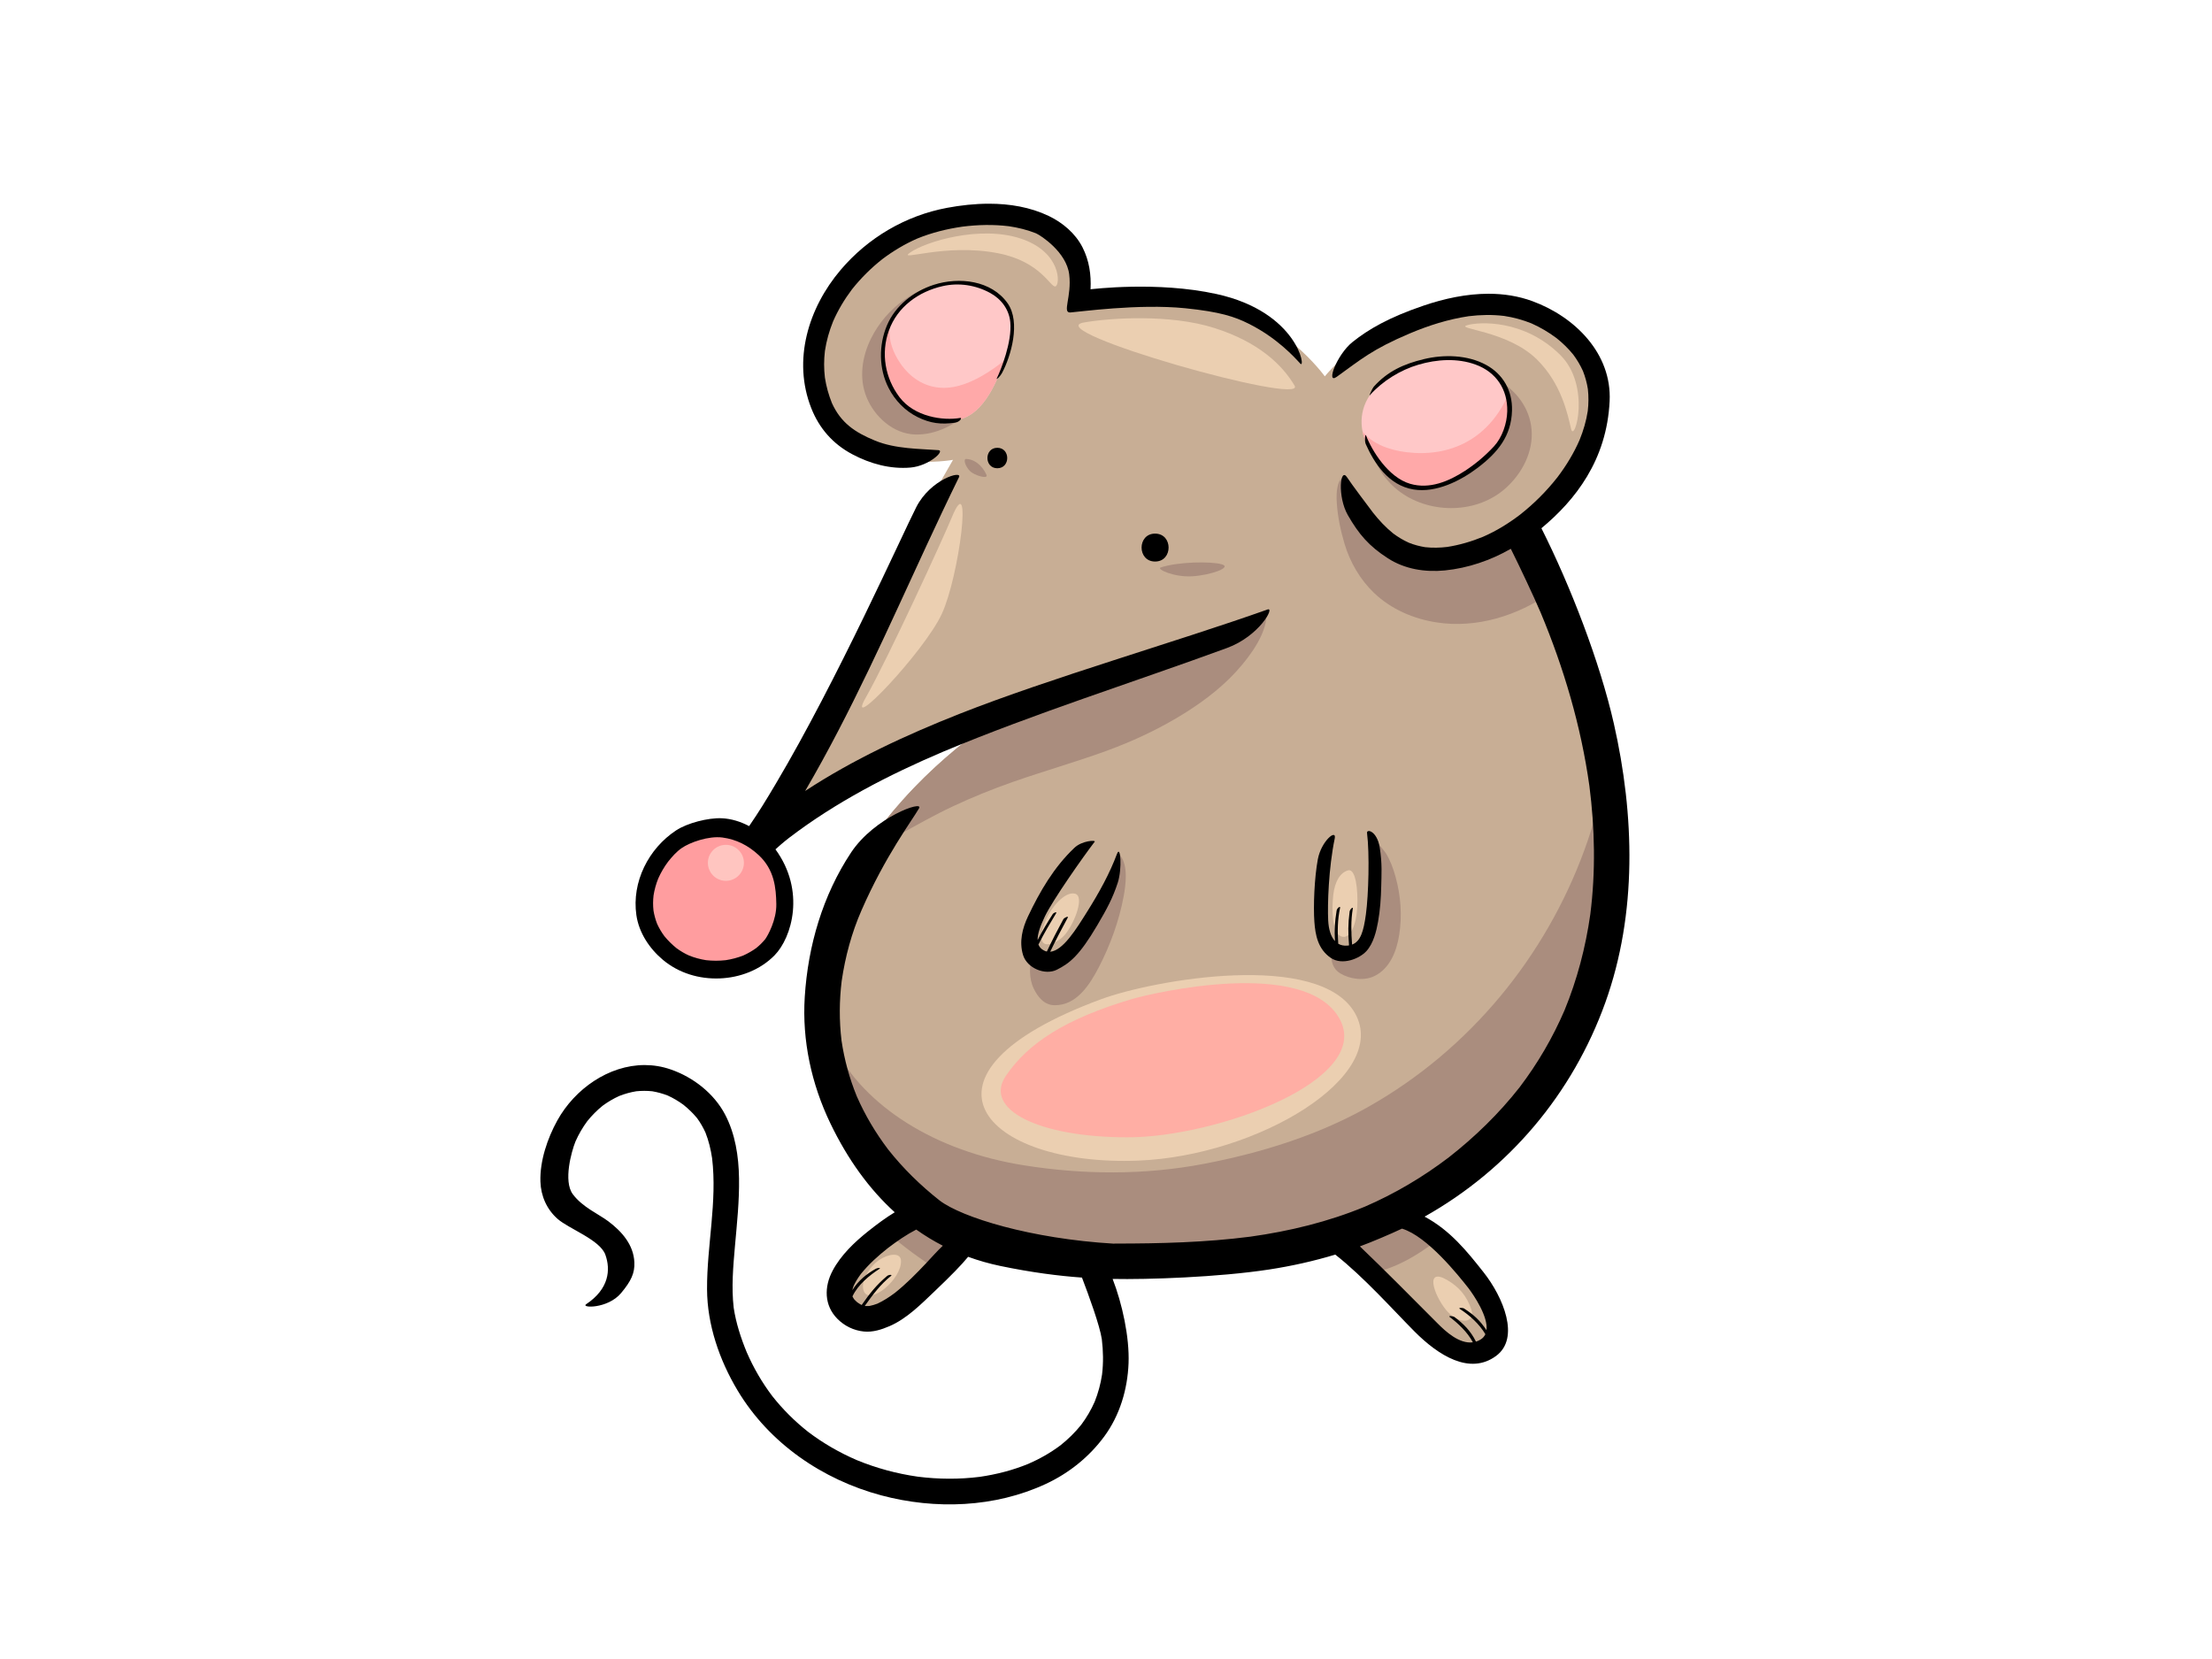 <?xml version="1.0" encoding="utf-8"?>
<!-- Generator: Adobe Illustrator 17.0.0, SVG Export Plug-In . SVG Version: 6.00 Build 0)  -->
<!DOCTYPE svg PUBLIC "-//W3C//DTD SVG 1.1//EN" "http://www.w3.org/Graphics/SVG/1.1/DTD/svg11.dtd">
<svg version="1.1" id="Layer_1" xmlns="http://www.w3.org/2000/svg" xmlns:xlink="http://www.w3.org/1999/xlink" x="0px" y="0px"
	 width="800px" height="600px" viewBox="0 0 800 600" enable-background="new 0 0 800 600" xml:space="preserve">
<g>
	<path fill="#FF9D9F" d="M264.91,299.631c9.095,2.369,18.804,9.685,18.234,28.485c-0.566,18.8-21.647,26.778-35.323,20.515
		c-13.676-6.272-17.663-20.515-12.536-31.906C240.412,305.329,251.808,296.214,264.91,299.631z"/>
	<path fill="#C8AE95" d="M344.671,166.313c0,0-31.332,5.702-45.008-14.817c-13.669-20.506-4.554-47.285,21.085-63.804
		c25.634-16.523,48.995-11.97,61.535-2.851c12.532,9.111,8.544,23.353,8.544,23.353s18.23-6.26,45.574,0
		c27.353,6.272,42.731,27.923,42.731,27.923s14.812-18.8,42.161-25.068c27.353-6.268,56.404,6.838,56.404,32.472
		c0,25.642-26.771,49.57-26.771,49.57s29.256,52.994,31.328,111.667c3.417,96.854-75.204,135.028-75.204,135.028
		s18.796,8.549,29.621,26.208c10.822,17.66,1.715,27.345-9.111,23.362c-10.83-3.991-43.872-39.318-43.872-39.318
		s-21.145,4.915-47.859,6.838c-55.263,3.991-86.595-9.685-86.595-9.685s-29.059,42.165-42.731,27.923
		c-13.676-14.246,26.204-38.178,26.204-38.178s-42.731-32.472-36.459-76.344c6.268-43.868,21.631-61.575,30.192-71.216
		c13.676-15.383,28.489-25.638,28.489-25.638s-19.37,4.553-36.459,13.676c-17.093,9.115-42.736,25.638-42.736,25.638
		s13.672-25.076,25.642-48.433c11.961-23.357,29.055-62.671,33.042-70.072C338.407,177.138,344.671,166.313,344.671,166.313z"/>
	<path fill="#EBCFB1" d="M482.189,323.759c-0.534,4.774-0.563,13.471,2.803,14.877c3.369,1.402,5.613-4.489,5.89-10.665
		c0.285-6.176-0.562-14.034-3.361-13.186C484.71,315.62,482.747,318.708,482.189,323.759z"/>
	<path fill="#EBCFB1" d="M378.456,332.279c1.851-4.164,6.621-9.918,10.271-9.082c3.646,0.843,0,10.387-3.369,14.599
		C381.994,342.005,372.678,345.301,378.456,332.279z"/>
	<path fill="#EBCFB1" d="M312.388,466.894c-1.329-3.493,2.245-8.982,5.613-11.223c3.369-2.252,7.73-2.859,7.858,0.277
		C326.144,462.686,314.451,472.323,312.388,466.894z"/>
	<path fill="#FFC5C0" d="M269.046,312.054c0,3.598-2.919,6.513-6.513,6.513c-3.594,0-6.517-2.915-6.517-6.513
		c0-3.594,2.923-6.509,6.517-6.509C266.127,305.545,269.046,308.461,269.046,312.054z"/>
	<path fill="#EBCFB1" d="M523.443,462.963c4.115,2.414,7.015,5.614,8.697,10.669c1.69,5.047-4.77,5.617-9.255,0
		C518.391,468.018,515.304,458.197,523.443,462.963z"/>
	<path fill="#AA8D7E" d="M344.278,102.216c-12.504,0.687-23.767,9.103-29.256,20.197c-3.261,6.573-4.449,14.335-1.606,21.286
		c2.883,7.051,9.665,13.19,17.531,13.439c7.697,0.245,14.977-3.762,20.45-8.918c4.092-3.863,7.625-8.517,9.802-13.733
		c0.012-0.237,0.064-0.494,0.181-0.751c0.273-0.622,0.534-1.245,0.779-1.879c0.345-1.076,0.634-2.176,0.855-3.297
		c0.084-0.462,0.293-0.803,0.562-1.036c1.69-6.501,1.417-13.343-3.156-18.941C356.404,103.657,350.489,101.879,344.278,102.216z"/>
	<path fill="#AA8D7E" d="M505.554,177.299c10.701,8.456,27.449,8.773,38.098,0.016c5.987-4.919,10.4-12.492,10.332-20.394
		c-0.06-7.938-4.654-14.893-11.38-18.924c-7.167-4.3-15.547-5.288-23.711-3.967c-7.954,1.289-16.447,4.449-20.614,11.825
		c-0.579,1.02-1.61,1.144-2.433,0.759c-1.948,4.184-1.265,10.086-0.37,14.094C496.929,167.313,500.19,173.063,505.554,177.299z"/>
	<path fill="#AA8D7E" d="M402.323,319.25c-1.963,4.465-4.469,8.649-7.123,12.733c-1.883,2.907-3.65,6.095-6.067,8.617
		c-3.003,3.144-10.135,9.259-14.845,5.915c-0.442-0.317-0.815-0.675-1.144-1.056c-0.803,4.048-1.096,8.268,0.727,12.09
		c1.458,3.052,3.802,5.931,7.464,6.003c7.983,0.164,12.789-7.436,16.025-13.652c4.116-7.902,7.376-16.833,9.003-25.61
		c0.771-4.148,1.738-11.102-1.193-14.901C404.805,312.801,403.701,316.114,402.323,319.25z"/>
	<path fill="#AA8D7E" d="M501.234,308.593c-0.462-0.751-3.835-4.943-5.071-5.549c0.088,0.225,0.137,0.474,0.129,0.759
		c-0.181,8.709,0.915,17.551-0.952,26.148c-0.687,3.152-1.606,6.372-3.22,9.191c-1.16,2.048-2.815,4.385-5.296,4.842
		c-2.192,0.398-3.971-0.879-5.236-2.562c-0.345,3.939-0.622,8.352,3.16,10.628c3.477,2.096,8.597,2.795,12.359,0.948
		c5.626-2.763,8.007-9.047,8.938-14.889c1.109-6.927,0.558-14.287-1.333-21.029C503.888,314.13,502.84,311.211,501.234,308.593z"/>
	<path fill="#AA8D7E" d="M339.523,459.546c3.803-4.365,6.838-8.384,8.448-10.589c-1.176-0.478-2.341-0.988-3.481-1.546
		c-5.079-2.473-9.327-5.89-13.672-9.283c-2.22,1.426-6.119,4.048-10.291,7.356C326.518,450.66,332.854,455.366,339.523,459.546z"/>
	<path fill="#AA8D7E" d="M511.525,454.202c3.032-1.823,5.963-3.867,8.75-6.091c-5.541-4.3-10.388-6.91-12.323-7.886
		c-4.501,1.618-8.806,3.782-13.215,5.657c-3.397,1.438-7.079,3.297-10.833,4.385c0.927,0.988,4.842,5.136,10.054,10.392
		C500.158,460.016,506.241,457.366,511.525,454.202z"/>
	<path fill="#AA8D7E" d="M582.256,304.758c-0.305-8.593-1.197-17.065-2.486-25.269c-0.755,9.54-3.545,19.109-6.666,27.69
		c-14.078,38.74-41.559,72.361-78.038,93.012c-13.725,7.766-32.805,15.624-59.745,20.751c-21.482,4.088-43.542,3.935-65.153,0.486
		c-31.681-5.055-57.5-21.049-68.815-43.338c-2.614-5.136-4.019-10.946-5.216-16.668c-4.2,32.52,18.374,58.673,30.003,69.759
		c0.53-0.393,1.241-0.494,1.976,0.036c6.111,4.381,11.468,9.561,18.354,12.817c6.597,3.116,13.72,4.819,20.783,6.537
		c1.205,0.293,1.566,1.353,1.333,2.289c14.724,3.196,37.523,6.163,67.245,4.016c18.715-1.349,34.689-4.16,42.583-5.726
		c-0.213,0-0.418,0.008-0.626,0c-2.518-0.072-2.526-3.979,0-3.911c3.016,0.088,5.923-1.052,8.673-2.176
		c2.715-1.108,5.461-2.172,8.147-3.365c5.862-2.61,11.697-5.545,18.005-6.922c0.847-0.185,1.526,0.144,1.951,0.674
		C534.139,423.027,585.022,383.082,582.256,304.758z"/>
	<path fill="#AA8D7E" d="M326.442,289.376c-4.112,4.629-9.794,11.126-15.291,21.49c4.228-3.537,9.015-6.244,13.837-8.882
		c6.497-3.566,12.934-7.216,19.655-10.368c7.043-3.3,14.271-6.228,21.615-8.802c11.231-3.943,22.699-7.172,33.893-11.247
		c9.813-3.582,19.35-8.059,28.22-13.6c7.778-4.871,15.078-10.532,20.944-17.647c2.65-3.212,5.143-6.698,6.866-10.508
		c1.224-2.718,2.268-6.019,1.598-9.03c-4.039,1.562-7.557,4.308-11.09,6.746c-4.208,2.891-8.512,4.947-13.275,6.75
		c-10.818,4.099-21.936,7.272-32.978,10.693c-10.492,3.244-21.237,6.569-31.059,11.556c-4.935,2.506-9.653,5.401-14.632,7.802
		c-0.611,0.289-1.225,0.59-1.843,0.879C348.39,268.56,337.07,277.418,326.442,289.376z"/>
	<path fill="#AA8D7E" d="M484.02,175.006c-0.711,2.289-0.703,4.738-0.534,7.115c0.337,4.951,1.393,9.902,2.815,14.652
		c1.963,6.569,5.638,12.889,10.605,17.631c6.207,5.939,14.303,9.424,22.751,10.713c14.326,2.201,29.296-2.421,41.19-10.837
		c-4.381-10.476-8.059-17.664-9.388-20.189c-11.01,5.413-22.486,10.44-34.693,7.943c-7.545-1.538-14.921-5.923-20.217-11.488
		c-4.863-5.095-8.107-11.255-10.572-17.788C485.012,173.027,484.402,173.754,484.02,175.006z"/>
	<path fill="#FFC8C8" d="M362.708,132.243c-2.686,6.385-7.553,19.386-18.314,19.82c-10.757,0.43-28.124-5.722-24.727-29.505
		c2.586-18.073,27.088-24.763,39.17-17.214c6.886,4.304,8.392,11.408,7.529,14.845C365.503,123.638,364.426,128.155,362.708,132.243
		z"/>
	<path fill="#FFC8C8" d="M493.978,159.784c-2.112-4.654-3.012-12.692,3.654-19.579c6.674-6.883,22.169-14.206,36.797-8.822
		c14.636,5.381,15.066,23.241,4.305,33.351c-10.757,10.115-23.024,13.989-30.127,10.978
		C501.511,172.697,496.99,166.457,493.978,159.784z"/>
	<path fill="#FFA9A9" d="M357.147,134.736c-4.915,3.104-10.777,5.818-16.74,5.513c-6.232-0.313-11.335-3.782-14.796-8.858
		c-2.586-3.786-4.24-8.143-3.899-12.785c0.088-1.18,0.257-2.329,0.514-3.445c-1.273,2.204-2.164,4.67-2.558,7.396
		c-3.397,23.783,13.97,29.935,24.727,29.505c10.761-0.434,15.628-13.435,18.314-19.82c0.305-0.715,0.582-1.433,0.843-2.172
		C361.515,131.757,359.379,133.331,357.147,134.736z"/>
	<path fill="#FFA9A9" d="M530.791,159.636c-6.814,3.822-14.592,4.863-22.285,3.887c-6.051-0.771-12.01-2.903-15.708-7.413
		c0.277,1.369,0.699,2.61,1.181,3.674c3.011,6.673,7.533,12.913,14.628,15.929c7.103,3.011,19.37-0.863,30.127-10.978
		c6.381-5.995,8.826-14.708,6.714-21.932C542.367,149.75,537.561,155.817,530.791,159.636z"/>
	<path d="M239.754,347.144c5.73,4.794,13.066,6.991,20.51,6.714c7.34-0.273,14.688-3.064,19.872-8.36
		c6.28-6.401,11.267-23.341,0.317-38.322c1.056-0.956,2.554-2.305,4.846-4.096c17.001-12.994,36.158-22.867,55.801-31.219
		c32.926-13.809,69.185-25.232,102.661-37.508c11.632-4.268,17.391-14.885,14.692-13.929c-33.44,11.861-78.432,24.723-111.458,37.76
		c-19.286,7.625-38.415,16.475-55.81,27.887c16.68-28.529,30.071-58.925,43.964-88.904c3.819-8.235,7.686-16.451,11.685-24.594
		c1.265-2.57-10.295,0.727-15.451,10.834c-5.147,10.111-28.673,62.768-50.726,99.91c-3.935,6.617-6.027,10.054-9.729,15.459
		c-3.072-1.634-6.465-2.686-9.87-2.843c-4.915-0.233-12.512,1.727-16.559,4.401c-9.99,6.597-16.062,18.655-14.351,30.601
		C231.065,337.319,234.875,343.057,239.754,347.144z M236.361,323.859c0.329-2.104,0.903-4.152,1.694-6.124
		c0.96-2.168,2.164-4.216,3.585-6.115c1.45-1.803,2.976-3.557,4.871-4.883c3.008-2.096,9.753-4.489,14.764-3.839
		c5.007,0.655,9.344,2.875,13.062,6.316c5.778,5.34,6.32,11.977,6.429,17.752c0.108,5.77-3.128,11.488-4.004,12.685
		c-0.972,1.185-2.048,2.245-3.236,3.204c-1.465,1.064-3.027,1.956-4.674,2.699c-2.068,0.815-4.208,1.381-6.409,1.71
		c-2.361,0.265-4.722,0.261-7.083-0.004c-2.1-0.333-4.124-0.875-6.096-1.655c-1.622-0.722-3.14-1.614-4.578-2.67
		c-1.614-1.305-3.096-2.754-4.404-4.365c-1.04-1.397-1.919-2.891-2.642-4.481c-0.598-1.546-1.028-3.136-1.301-4.778
		C236.14,327.493,236.152,325.682,236.361,323.859z"/>
	<path d="M360.692,169.349c4.778,0,4.778-7.397,0-7.397C355.926,161.952,355.926,169.349,360.692,169.349z"/>
	<path d="M417.751,203.085c6.517,0,6.517-10.094,0-10.094C411.242,192.991,411.242,203.085,417.751,203.085z"/>
	<path d="M308.228,164.281c6.557,3.486,13.809,5.441,21.057,4.819c6.677-0.574,12.596-6.103,10.114-6.292
		c-6.625-0.514-15.459-0.385-22.895-3.437c-7.437-3.052-12.4-6.489-15.636-13.608c-1.188-2.963-2.036-6.011-2.525-9.167
		c-0.386-3.22-0.382-6.441,0-9.661c0.55-3.678,1.558-7.244,2.951-10.689c1.807-4.132,4.12-7.99,6.834-11.592
		c3.224-4.064,6.91-7.721,10.986-10.938c3.931-2.959,8.155-5.485,12.665-7.456c5.224-2.128,10.725-3.49,16.31-4.289
		c5.549-0.703,11.175-0.831,16.736-0.157c3.373,0.494,6.694,1.301,9.862,2.57c1.863,0.835,11.026,6.838,12.006,14.869
		c0.98,8.035-2.646,13.945,0.401,13.757c3.06-0.197,24.614-3.244,41.591-1.526c12.648,1.281,17.892,3.1,22.731,5.497
		c10.472,5.188,16.764,12.247,18.864,14.532c2.1,2.289-0.759-18.699-30.332-25.18c-21.51-4.718-45.092-1.723-45.538-1.719
		c0.265-5.22-0.465-10.364-2.907-15.162c-2.566-5.039-7.163-8.922-12.199-11.339c-6.702-3.208-14.158-4.437-21.635-4.437
		c-5.108,0-10.235,0.574-15.122,1.486c-15.022,2.803-28.63,10.806-38.524,22.462c-11.689,13.781-17.463,32.649-10.605,50.023
		C296.282,154.906,301.213,160.555,308.228,164.281z"/>
	<path d="M583.673,261.706c-5.047-22.273-15.72-49.859-26.2-70.662c12.207-10.114,23.658-24.61,24.674-45.996
		c0.819-17.166-12.52-30.456-27.875-36.106c-5.14-1.9-10.516-2.699-15.913-2.699c-7.987,0-16.045,1.747-23.526,4.296
		c-12.552,4.264-19.94,8.573-25.666,13.151c-5.726,4.581-9.729,15.475-5.726,12.596c8.781-6.296,12.785-9.922,26.421-15.692
		c6.838-2.895,13.954-5.143,21.314-6.236c4.264-0.526,8.553-0.606,12.829-0.092c3.389,0.514,6.678,1.405,9.858,2.682
		c3.216,1.426,6.224,3.208,9.039,5.308c2.248,1.791,4.304,3.779,6.107,6.015c1.373,1.851,2.538,3.807,3.486,5.903
		c0.839,2.124,1.433,4.308,1.786,6.557c0.289,2.626,0.265,5.252-0.036,7.878c-0.55,3.614-1.582,7.111-2.959,10.492
		c-2.096,4.826-4.838,9.32-8.019,13.512c-3.967,5.059-8.533,9.609-13.584,13.58c-4.128,3.132-8.557,5.871-13.315,7.938
		c-4.168,1.703-8.536,2.999-12.993,3.682c-2.642,0.313-5.292,0.373-7.946,0.084c-2.012-0.325-3.963-0.843-5.855-1.594
		c-2.024-0.903-3.907-2.036-5.686-3.357c-2.738-2.196-5.131-4.77-7.308-7.525c-1.47-1.939-8.027-10.644-9.324-12.692
		c-2.622-4.168-3.618,6.866,0.193,13.544c3.987,6.966,7.681,11.247,14.503,15.64c6.099,3.939,13.44,5.099,20.607,4.393
		c8.352-0.827,16.644-3.674,23.847-7.826c3.413,6.85,8.243,17.106,10.785,23.052c8.396,20.073,14.608,41.105,17.631,62.679
		c1.988,15.415,2.289,31.043,0.333,46.474c-1.69,11.906-4.742,23.582-9.324,34.705c-4.272,9.922-9.729,19.261-16.258,27.859
		c-7.452,9.5-16.154,17.944-25.658,25.381c-9.372,7.119-19.506,13.118-30.308,17.784c-13.267,5.477-27.244,8.87-41.442,10.85
		c-16.186,2.084-32.532,2.493-48.834,2.493c-0.181,0-0.358,0.016-0.542,0.032c-29.986-1.775-54.89-9.472-62.941-15.595
		c-6.902-5.437-13.206-11.593-18.651-18.487c-4.509-5.951-8.34-12.371-11.332-19.221c-2.642-6.469-4.501-13.231-5.517-20.145
		c-0.863-7.188-0.815-14.423,0.064-21.599c1.289-8.777,3.606-17.382,7.163-25.505c8.617-19.715,18.113-32.235,20.82-36.909
		c1.755-3.032-16.085,3.188-24.59,16.001c-10.231,15.423-15.592,33.693-16.756,52.26c-0.992,15.772,2.437,31.484,9.264,45.683
		c6.3,13.098,14.106,23.831,23.281,32.167c-3.361,2.044-6.541,4.421-9.589,6.846c-4.947,3.939-9.862,8.613-12.865,14.255
		c-3.108,5.839-3.124,12.568,1.743,17.455c2.566,2.578,5.89,4.192,9.496,4.561c3.281,0.341,6.417-0.683,9.392-1.963
		c6.256-2.715,11.436-8.003,16.319-12.648c5.766-5.493,9.673-9.48,12.05-12.403c3.734,1.361,7.613,2.465,11.621,3.305
		c11.287,2.353,21.081,3.606,29.549,4.208c2.518,6.581,6.465,17.423,7.179,22.285c0.518,4.248,0.595,8.529,0.084,12.785
		c-0.51,3.377-1.397,6.673-2.67,9.85c-1.293,2.939-2.923,5.714-4.851,8.295c-2.208,2.755-4.73,5.236-7.496,7.433
		c-3.61,2.714-7.541,4.939-11.685,6.737c-5.626,2.301-11.544,3.819-17.563,4.686c-7.428,0.935-14.945,0.875-22.369-0.064
		c-7.569-1.076-14.989-3.08-22.064-5.991c-6.256-2.698-12.178-6.107-17.611-10.227c-4.819-3.798-9.179-8.139-12.982-12.965
		c-3.698-4.891-6.782-10.215-9.223-15.84c-2.116-5.132-3.879-10.561-4.706-16.066c-0.855-7.384-0.197-14.877,0.45-22.253
		c0.727-8.183,1.614-16.37,1.478-24.602c-0.129-7.938-1.337-15.977-5.064-23.072c-4.019-7.633-11.528-13.459-19.595-16.25
		c-3.148-1.097-6.332-1.602-9.468-1.602c-12.998,0-25.281,8.641-31.593,20.045c-3.574,6.453-6.36,14.672-6.108,22.141
		c0.173,5.18,2.285,9.982,6.184,13.431c4.088,3.618,15.355,7.561,17.298,12.97c1.943,5.413,1.389,12.351-6.931,17.9
		c-2.108,1.397,7.762,1.767,12.621-4.023c3.601-4.3,4.987-7.212,4.802-11.151c-0.297-6.296-4.465-11.074-9.396-14.785
		c-3.566-2.682-9.416-5.14-12.889-9.853c-3.465-4.714-0.458-15.451,0.988-19.033c1.148-2.598,2.57-5.048,4.261-7.344
		c1.65-2.052,3.497-3.919,5.545-5.577c1.883-1.389,3.887-2.57,6.015-3.538c1.996-0.783,4.052-1.361,6.172-1.706
		c1.915-0.193,3.839-0.197,5.754,0c1.919,0.317,3.782,0.835,5.597,1.538c2.024,0.916,3.919,2.048,5.702,3.353
		c1.803,1.454,3.469,3.052,4.935,4.835c1.189,1.626,2.185,3.365,3.024,5.196c1.185,2.988,1.924,6.095,2.401,9.267
		c1.903,15.796-1.903,31.589-1.823,47.393c0.052,12.865,4.489,25.67,11.054,36.64c11.416,19.065,30.669,32.231,51.955,37.925
		c19.494,5.212,41.109,4.445,59.54-4.148c8.36-3.895,15.668-9.757,21.133-17.189c5.606-7.629,8.396-17.025,8.762-26.429
		c0.37-9.5-2.325-21.667-5.762-30.509c12.681,0.261,38.118-0.594,56.524-3.397c8.131-1.245,16.158-3.036,24.008-5.401
		c10.295,8.083,20.948,20.049,28.637,27.79c8.714,8.757,20.013,15.852,29.513,8.858c8.777-6.457,2.594-21.245-4.545-30.284
		c-5.854-7.4-12.01-15.142-21.306-20.093c30.509-17.154,53.525-44.45,65.366-77.436C592.169,330.328,591.157,294.74,583.673,261.706
		z M335.014,456.783c-3.594,3.819-7.28,7.565-11.392,10.829c-1.979,1.482-4.055,2.839-6.3,3.875
		c-0.936,0.357-1.887,0.642-2.871,0.835c-0.534,0.04-1.048,0.044-1.578,0.012c-0.036-0.004-0.068-0.016-0.109-0.028
		c2.787-3.951,5.722-7.858,9.516-10.882c0.57-0.454-0.775-0.522-1.509,0.1c-3.863,3.252-6.264,6.34-9.143,10.452
		c-0.542-0.285-1.06-0.606-1.554-0.956c-0.434-0.373-0.839-0.763-1.217-1.189c-0.177-0.265-0.345-0.546-0.486-0.827
		c-0.016-0.065-0.036-0.12-0.052-0.181c1.968-4.164,6.047-7.533,9.774-9.942c0.61-0.398-0.675-0.393-1.321-0.033
		c-3.365,1.9-6.268,4.192-8.521,7.778c0.133-0.554,0.297-1.088,0.498-1.622c0.711-1.506,1.602-2.907,2.594-4.248
		c2.855-3.541,6.26-6.609,9.834-9.416c3.212-2.446,6.597-4.782,10.195-6.649c3.08,2.184,6.284,4.136,9.613,5.842
		C338.889,452.503,336.986,454.684,335.014,456.783z M531.076,465.858c2.044,2.703,7.179,10.308,6.537,15.238
		c-2.317-3.502-4.534-5.537-8.063-7.822c-0.614-0.402-2.245-0.317-1.634,0.084c3.622,2.345,7.055,5.433,9.287,9.167
		c-0.338,0.759-0.88,1.409-1.683,1.907c-0.566,0.349-1.136,0.611-1.719,0.787c-1.995-4.011-4.481-6.412-7.701-8.842
		c-0.582-0.446-2.442-0.562-1.867-0.128c2.963,2.24,6.521,5.505,8.448,9.215c-4.931,0.671-9.918-3.991-12.708-6.786
		c-8.794-8.79-18.816-19.005-28.152-27.907c4.337-1.59,11.034-4.437,15.227-6.42C516.235,447.127,527.482,461.309,531.076,465.858z"
		/>
	<path d="M403.97,308.83c-2.638,7.071-6.38,13.877-10.821,20.948c-3.823,6.103-8.685,14.054-13.331,14.435
		c1.996-4.188,4.156-8.292,6.372-12.38c0.345-0.634-1.297,0.028-1.642,0.667c-2.301,4.236-3.879,7.28-5.939,11.637
		c-0.338-0.068-0.663-0.189-0.992-0.353c-1.052-0.526-1.707-1.261-2.056-2.18c2.236-4.413,4.18-7.625,6.416-11.343
		c0.373-0.622-0.883-0.233-1.269,0.377c-2.136,3.373-3.646,5.858-5.441,9.356c-0.065-2.265,1.032-5.212,2.622-8.553
		c2.775-5.826,13.873-21.635,18.037-27.047c0.47-0.614-4.573-0.414-7.352,2.224c-7.392,7.023-12.408,15.604-16.788,24.823
		c-2.016,4.256-3.249,9.115-1.795,13.917c1.465,4.851,8.015,7.457,12.206,5.365c4.714-2.361,8.179-5.152,14.564-15.953
		c3.606-6.103,5.682-9.986,7.493-15.531C405.877,314.226,405.291,305.309,403.97,308.83z"/>
	<path d="M498.989,306.445c-0.976-5.963-4.822-6.822-4.578-5.131c0.944,7.38,0.554,22.329-0.421,29.412
		c-0.827,6.059-1.903,9.741-4.991,10.898c-0.337-4.36-0.462-8.749,0.269-13.074c0.129-0.719-1.052,0.265-1.164,1.16
		c-0.594,4.562-0.562,7.645-0.205,12.203c-0.197,0.032-0.397,0.064-0.606,0.084c-1.281,0.104-2.377-0.144-3.297-0.678
		c-0.309-4.361-0.273-8.737,0.671-13.034c0.153-0.711-1.096,0.064-1.257,1.036c-0.667,4.156-0.839,6.898-0.598,11.042
		c-1.493-1.598-2.297-4.252-2.457-7.525c-0.277-5.682,0.144-18.86,2.357-29.541c0.775-3.71-4.851,0.827-6.103,7.485
		c-1.245,6.661-1.658,17.001-1.245,22.614c0.349,4.71,1.245,9.846,5.951,13.046c4.164,2.827,10.412,0.269,12.913-2.506
		c2.498-2.77,3.557-7.187,4.16-10.54c0.759-4.252,1.068-8.581,1.153-12.901C499.615,316.559,499.953,312.412,498.989,306.445z"/>
	<path d="M364.407,109.661c-5.867-8.28-17.539-9.597-26.65-6.67c-7.312,2.349-13.965,7.533-16.973,14.676
		c-3.028,7.191-2.959,15.7,0.582,22.631c2.297,4.525,5.971,8.32,10.568,10.581c4.594,2.248,8.416,2.698,13.375,2
		c1.928-0.265,2.726-1.855,2.012-1.735c-6.308,1.1-16.632-0.421-21.984-7.476c-5.248-6.923-6.802-15.893-3.871-24.084
		c3.072-8.625,10.761-14.138,19.458-16.105c5.855-1.325,11.938-0.398,17.182,2.473c3.959,2.16,6.846,5.911,7.28,10.572
		c0.671,7.115-3.357,17.166-4.902,20.37c-0.322,0.65,1.16-0.582,1.979-2.136C365.595,128.846,369.253,116.511,364.407,109.661z"/>
	<path d="M537.408,131.937c-6.706-3.626-15.263-3.798-22.462-2.052c-7.288,1.763-13.078,4.357-18.125,9.998
		c-0.482,0.546-1.883,3.582-1.389,3.04c4.581-5.128,11.038-9.123,17.567-11.03c6.658-1.96,14.09-2.445,20.695-0.028
		c7.424,2.71,11.596,8.982,11.424,16.876c-0.101,4.461-1.875,9.524-4.802,12.685c-3.076,3.337-6.686,6.376-10.484,8.858
		c-5.862,3.814-12.801,6.73-19.808,4.698c-7.938-2.309-13.861-11.978-16.001-17.539c-0.261-0.675-0.618,1.951-0.068,3.192
		c2.951,6.638,8.115,14.921,17.306,16.395c8.123,1.309,16.949-3.116,23.201-7.87c7.215-5.493,12.13-11.476,12.375-20.659
		C547.037,141.197,543.519,135.234,537.408,131.937z"/>
	<path fill="#AA8D7E" d="M419.794,205.226c6.184-2.064,18.113-2.268,22.068-1.14c3.967,1.14-4.144,3.963-10.749,4.341
		C424.512,208.804,418.1,205.788,419.794,205.226z"/>
	<path fill="#AA8D7E" d="M349.441,165.984c4.341,0.193,6.79,4.341,7.36,5.851c0.562,1.506-4.337,0.192-6.035-1.51
		C349.064,168.626,348.301,165.94,349.441,165.984z"/>
	<path fill="#EBCFB1" d="M344.27,187.036c-3.048,7.396-23.028,50.963-31.111,65.169c-8.091,14.215,21.064-16.419,27.437-30.135
		C346.972,208.354,351.867,168.662,344.27,187.036z"/>
	<path fill="#EBCFB1" d="M391.92,116.647c9.504-1.691,31.215-3.116,47.212,1.959c16.005,5.068,24.578,13.263,29.071,20.868
		C472.688,147.088,375.529,119.578,391.92,116.647z"/>
	<path fill="#EBCFB1" d="M329.176,91.326c5.637-3.959,25.325-9.934,40.029-5.035c14.696,4.895,14.287,16.74,12.516,17.286
		c-1.771,0.546-5.148-8.914-20.687-11.978C341.7,87.789,324.145,94.864,329.176,91.326z"/>
	<path fill="#EBCFB1" d="M530.646,117.599c4.316-1.237,20.551-2.176,33.621,10.757c11.283,11.171,5.168,31.986,3.947,26.807
		c-1.229-5.168-3.389-16.294-12.387-25.176C545.206,119.502,525.88,118.96,530.646,117.599z"/>
	<path fill="#EBCFB1" d="M398.268,361.367c18.965-6.991,78.866-17.68,91.775,5.055c12.909,22.731-35.042,51.585-78.299,53.324
		C355.89,421.991,324.458,388.591,398.268,361.367z"/>
	<path fill="#FFAEA4" d="M409.214,361.367c7.766-2.305,62.864-15.154,75.22,7.023c12.351,22.172-44.346,42.936-76.621,42.936
		c-32.28,0-52.204-10.107-44.065-22.172C371.883,377.091,385.64,368.39,409.214,361.367z"/>
</g>
</svg>
